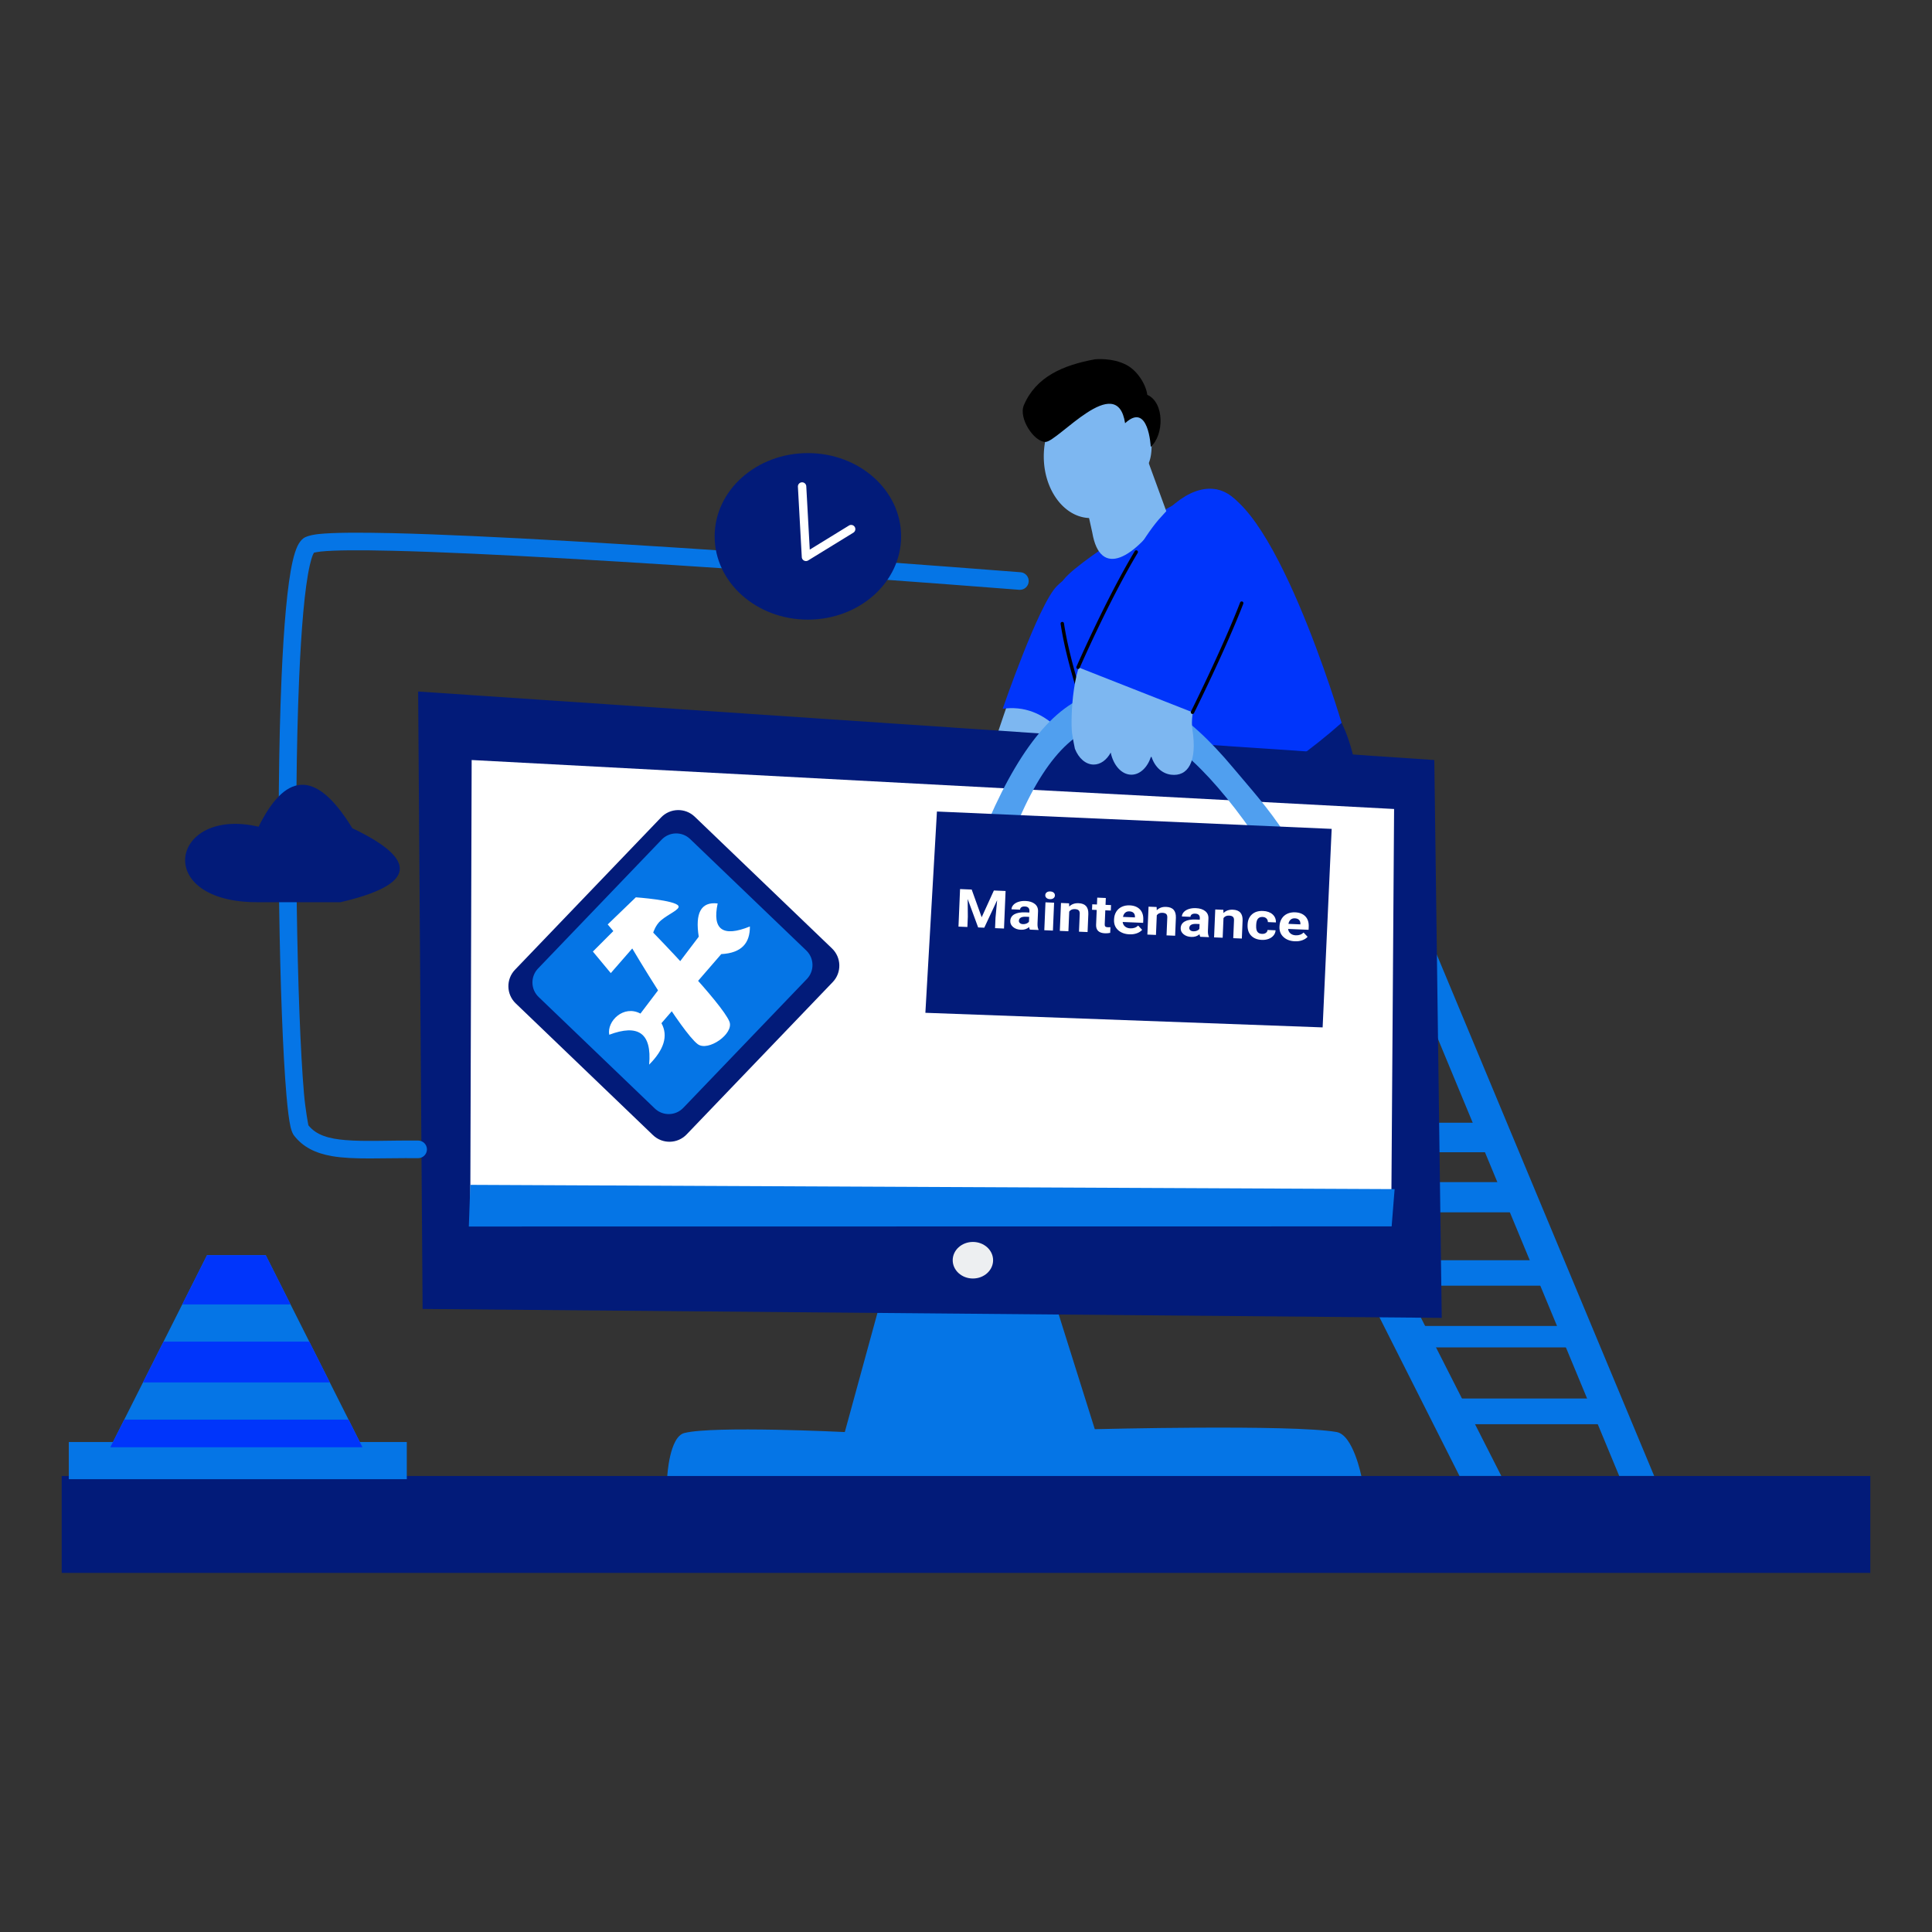 <svg xmlns="http://www.w3.org/2000/svg" fill-rule="evenodd" stroke-linejoin="round" stroke-miterlimit="2" clip-rule="evenodd" viewBox="0 0 3000 3000" id="Websiteundermaintenance"><rect x="0" y="0" width="3000" height="3000" fill="#333333" stroke="none"/><path fill="none" d="M0 0h3000v3000H0z"></path><path fill="#0575e6" d="M2034.3 1743.38h279.447v45.835H2034.3zM2121.29 1956.87h279.447v39.497H2121.29zM2168.61 2059h279.447v33.269H2168.61zM2230.7 2171.63h279.447v39.852H2230.7zM2073.98 1835.63h279.447v46.889H2073.98z" class="color0578d0 svgShape"></path><path fill="#0575e6" d="m1892.06 1427.24-55.85 11.869 430.127 852.844h64.943l-439.22-864.713ZM2188.1 1379.3l-49.863 5.796 376.1 906.861h54.283L2188.1 1379.3Z" class="color0578d0 svgShape"></path><path fill="#7db7f1" d="M1685.92 1029.11c-2.128-34.17-52.453-58.573-78.36-30.574-25.907 27.999-77.08 198.566-77.08 198.566l89.85 6.457s67.719-140.278 65.59-174.449Z" class="coloref7df1 svgShape"></path><path fill="#0035fb" d="M1732.4 933.798c-18.373-43.601-54.258-60.888-91.442-23.551-28.464 28.582-83.962 190.317-83.962 190.317 32.037-4.37 63.082 5.434 92.565 37.533l82.839-204.299Z" class="colorfba800 svgShape"></path><path fill="#021b79" d="M2077.3 1111.87c19.567 30.672 32.636 88.297 34.672 136.5l-107.184-81.134 72.512-55.366Z" class="color010190 svgShape"></path><path fill="#0035fb" d="M1878.36 759.852c-34.114 3.333-224.246 121.659-229.723 145.614-22.143 96.845 117.481 406.05 117.481 406.05 117.06-46.813 224.583-107.25 317.109-189.112 0 0-109.814-371.839-204.867-362.552Z" class="colorfba800 svgShape"></path><path d="M1646.9 968.706c19.239 127.768 116.802 343.899 116.802 343.899a2.647 2.647 0 0 0 4.823-2.178s-97.23-215.251-116.392-342.509a2.646 2.646 0 0 0-5.233.788Z" fill="#000000" class="color000000 svgShape"></path><path fill="#0575e6" d="M1036.13 2292.56s3.179-61.548 26.614-67.404c45.948-11.48 249.072-1.478 249.072-1.478l68.818-251.355 243.371 5.303 75.998 241.616s306.555-7.784 375.555 4.436c25.891 4.585 38.442 68.882 38.442 68.882H1036.13Z" class="color0578d0 svgShape"></path><path fill="#021b79" d="m2227.18 1180.16-1577.9-106.371 6.93 958.754 1582.52 13.861-11.551-866.244Z" class="color010190 svgShape"></path><path fill="#7db7f1" d="m1686.27 782.619 94.877-70.656 29.899 81.894c-50.355 75.813-102.819 104.04-114.934 33.259l-9.842-44.497Z" class="coloref7df1 svgShape"></path><ellipse cx="1510.72" cy="1956.87" fill="#edeff1" rx="31.357" ry="28.388" class="coloredeff1 svgShape"></ellipse><path fill="#ffffff" d="m2164.75 1256.2-1432.36-76.04-2.213 723.108 1430.04-.198 4.524-646.87Z" class="colorffffff svgShape"></path><path fill="#7db7f1" d="M1763.94 732.072c-7.911 41.555-36.492 72.37-70.496 72.37-40.109 0-72.672-42.872-72.672-95.679s32.563-95.68 72.672-95.68c24.145 0 47.623-5.823 58.776 39.428l.031-.034a42.733 42.733 0 0 1 1.922-1.98 34.087 34.087 0 0 1 1.532-1.387c.416-.353.84-.695 1.275-1.023 2.666-2.014 5.843-3.611 9.252-3.613.559 0 1.117.043 1.669.129.838.13 1.658.36 2.445.677 1.199.482 2.312 1.159 3.327 1.956 1.529 1.199 2.84 2.66 3.986 4.224 1.971 2.691 3.486 5.703 4.734 8.789 1.865 4.61 3.151 9.45 4.067 14.332a100.78 100.78 0 0 1 1.709 18.458c.003 4.253-.26 8.512-.874 12.722-.506 3.46-1.247 6.897-2.349 10.218a43.17 43.17 0 0 1-1.091 2.94c-.28.676-.579 1.343-.899 2.001-1.952 4.013-4.796 7.837-8.857 9.898a14.514 14.514 0 0 1-5.234 1.507c-1.643.156-3.297.043-4.918-.252l-.007-.001Z" class="coloref7df1 svgShape"></path><path d="M1786.86 693.856s-3.225-70.733-39.814-36.694c-12.473-81.976-104.419 28.899-123.62 29.078-17.672.165-42.219-36.764-33.572-57.071 18.957-44.52 61.511-62.293 110.303-71.246 0 0 27.015-3.072 49.471 8.993 16.502 8.866 29.798 29.867 31.871 46.167 26.883 11.776 26.21 62.358 5.361 80.773Z" fill="#000000" class="color000000 svgShape"></path><path fill="#0575e6" d="m2165.56 1846.46-1435.25-6.622-2.309 64.695 1432.94-.198 4.614-57.875Z" class="color0578d0 svgShape"></path><path fill="#021b79" d="M1078.78 1268.17c-14.707-14.115-38.103-13.63-52.212 1.082l-226.869 236.555c-14.11 14.712-13.625 38.116 1.082 52.23l213.179 204.595c14.707 14.114 38.103 13.63 52.212-1.082l226.869-236.555c14.11-14.712 13.625-38.116-1.082-52.231L1078.78 1268.17Z" class="color010190 svgShape"></path><path fill="#0575e6" d="M1071.63 1302.83c-12.445-11.944-32.243-11.534-44.183.916l-191.981 200.177c-11.94 12.45-11.53 32.255.916 44.199l180.396 173.132c12.445 11.944 32.243 11.534 44.183-.916l191.982-200.177c11.939-12.45 11.529-32.255-.916-44.199L1071.63 1302.83Z" class="color0578d0 svgShape"></path><path fill="#ffffff" d="M1027.09 1588.78c10.801 19.732 3.966 41.228-19.116 64.35 4.449-49.287-17.261-63.206-61.944-46.395-4.014-20.933 22.17-46.873 48.444-32.849l90.533-119.365c-5.632-35.894 2.827-54.725 29.384-51.638-8.636 40.615 7.842 52.757 50.032 35.749.218 25.388-12.5 41.24-44.473 42.9l-92.86 107.248Z" class="colorffffff svgShape"></path><path fill="#ffffff" d="m981.764 1472.79-33.354 38.252-27.796-33.485 31.766-31.778-8.735-10.327 43.678-42.105s61.696 4.369 66.196 13.505c2.637 5.353-15.243 12.26-27.214 22.326-8.46 7.113-11.98 18.985-11.98 18.985s106.813 109.367 118.329 138.231c7.459 18.699-33.158 47.062-49.238 34.955-25.148-18.934-101.652-148.559-101.652-148.559Z" class="colorffffff svgShape"></path><path fill="#509fef" d="m1582.68 1271.26-47.674 2.531c107.671-246.829 232.627-258.184 380.349-80.944 24.64 29.564 54.513 62.076 80.139 102.07l-50.539-2.318c-146.366-208.962-269.531-235.049-362.275-21.339" class="color5090ef svgShape"></path><path fill="#021b79" d="m2067.81 1287.08-612.94-26.963-17.945 312.545 616.858 22.673 14.027-308.255Z" class="color010190 svgShape"></path><path fill="#ffffff" fill-rule="nonzero" d="m1508.86 1381.31 15.479 43.01 18.946-41.562 18.181.765-2.453 58.301-13.89-.584.67-15.937 2.542-27.45-19.963 42.682-9.506-.4-16.262-44.167.228 27.527-.671 15.937-13.843-.583 2.453-58.301 18.089.762ZM1599.16 1443.51c-.571-1.067-.963-2.381-1.175-3.941-3.361 2.988-7.626 4.373-12.794 4.155-4.892-.206-8.893-1.604-12.005-4.195-3.111-2.592-4.588-5.756-4.431-9.493.193-4.592 2.303-8.033 6.328-10.324 4.026-2.29 9.747-3.293 17.162-3.008l6.137.258.104-2.482c.085-2.002-.44-3.629-1.574-4.88-1.134-1.251-2.977-1.93-5.531-2.038-2.246-.094-4.026.299-5.342 1.179-1.316.881-2.009 2.135-2.077 3.764l-13.336-.561c.105-2.51 1.095-4.795 2.969-6.855 1.875-2.061 4.468-3.629 7.78-4.707 3.312-1.077 6.998-1.53 11.059-1.36 6.153.259 10.98 1.806 14.482 4.641 3.502 2.835 5.15 6.682 4.946 11.54l-.79 18.78c-.143 4.112.388 7.25 1.591 9.413l-.028.681-13.475-.567Zm-10.69-8.513c1.969.083 3.8-.221 5.493-.912 1.694-.691 2.967-1.66 3.821-2.908l.313-7.448-4.983-.209c-6.676-.281-10.314 1.571-10.913 5.557l-.075.679c-.06 1.442.474 2.654 1.604 3.638 1.13.983 2.71 1.518 4.74 1.603ZM1634.97 1445.02l-13.382-.564 1.823-43.325 13.382.563-1.823 43.326Zm-11.872-55.134c.073-1.735.803-3.135 2.188-4.2 1.385-1.064 3.232-1.548 5.539-1.451 2.277.096 4.068.733 5.374 1.911 1.307 1.178 1.924 2.634 1.851 4.37-.075 1.761-.82 3.174-2.236 4.238-1.416 1.063-3.247 1.548-5.493 1.453-2.246-.094-4.029-.731-5.351-1.91-1.322-1.178-1.946-2.649-1.872-4.411ZM1660.05 1402.67l.204 5.023c3.732-3.721 8.597-5.455 14.596-5.202 5.291.222 9.172 1.736 11.643 4.541 2.471 2.805 3.624 6.891 3.459 12.26l-1.177 27.989-13.336-.561 1.166-27.709c.103-2.456-.437-4.264-1.621-5.424-1.184-1.159-3.207-1.799-6.068-1.92-3.753-.158-6.626 1.112-8.62 3.809l-1.285 30.552-13.336-.561 1.823-43.325 12.552.528ZM1717.12 1394.4l-.448 10.651 8.537.359-.357 8.489-8.537-.359-.91 21.622c-.068 1.602.238 2.765.916 3.488.679.724 2.018 1.128 4.017 1.212 1.477.063 2.788.024 3.934-.115l-.369 8.769c-2.644.584-5.35.818-8.119.702-9.352-.394-13.948-4.692-13.788-12.895l.983-23.345-7.291-.306.357-8.489 7.291.307.448-10.652 13.336.562ZM1753.76 1450.82c-7.322-.308-13.2-2.508-17.636-6.599-4.435-4.091-6.516-9.38-6.243-15.866l.047-1.122c.184-4.351 1.316-8.201 3.399-11.549 2.082-3.349 4.939-5.876 8.57-7.582 3.632-1.706 7.724-2.463 12.277-2.271 6.829.287 12.127 2.382 15.892 6.284 3.765 3.903 5.503 9.284 5.214 16.144l-.199 4.725-31.794-1.338c.312 2.848 1.516 5.172 3.613 6.972 2.097 1.799 4.807 2.769 8.129 2.909 5.138.216 9.22-1.23 12.248-4.338l6.285 6.642c-2.103 2.372-4.891 4.173-8.364 5.404-3.472 1.231-7.285 1.76-11.438 1.585Zm-.025-35.661c-2.646-.112-4.824.575-6.535 2.061-1.712 1.486-2.859 3.668-3.442 6.544l18.55.781.039-.926c.047-2.576-.669-4.601-2.148-6.073-1.479-1.473-3.634-2.268-6.464-2.387ZM1796 1408.39l.205 5.023c3.731-3.721 8.596-5.455 14.595-5.203 5.292.223 9.173 1.737 11.643 4.542 2.471 2.805 3.624 6.891 3.46 12.259l-1.178 27.99-13.336-.562 1.166-27.709c.103-2.455-.437-4.263-1.621-5.423-1.184-1.159-3.206-1.799-6.067-1.92-3.753-.158-6.627 1.112-8.62 3.809l-1.286 30.552-13.336-.561 1.823-43.325 12.552.528ZM1863.76 1454.65c-.571-1.066-.963-2.38-1.175-3.94-3.361 2.987-7.626 4.372-12.795 4.155-4.891-.206-8.892-1.604-12.004-4.196-3.111-2.591-4.588-5.755-4.431-9.492.193-4.592 2.303-8.033 6.328-10.324 4.026-2.291 9.746-3.293 17.162-3.008l6.137.258.104-2.482c.085-2.002-.44-3.629-1.574-4.88-1.134-1.251-2.977-1.931-5.531-2.038-2.246-.094-4.026.299-5.342 1.179-1.316.881-2.009 2.135-2.077 3.764l-13.336-.562c.105-2.509 1.095-4.794 2.969-6.854 1.875-2.061 4.468-3.63 7.78-4.707 3.312-1.077 6.998-1.531 11.059-1.36 6.153.259 10.98 1.806 14.482 4.641 3.502 2.835 5.15 6.682 4.946 11.54l-.79 18.78c-.143 4.112.388 7.25 1.591 9.413l-.028.681-13.475-.568Zm-10.69-8.512c1.969.083 3.8-.221 5.493-.912 1.693-.691 2.967-1.66 3.821-2.908l.313-7.448-4.984-.209c-6.675-.281-10.313 1.571-10.912 5.557l-.075.679c-.06 1.442.474 2.654 1.604 3.638 1.13.983 2.71 1.518 4.74 1.603ZM1899.59 1412.75l.204 5.023c3.732-3.72 8.597-5.454 14.596-5.202 5.291.223 9.172 1.736 11.643 4.541 2.47 2.805 3.624 6.892 3.459 12.26l-1.177 27.989-13.336-.561 1.166-27.709c.103-2.456-.437-4.264-1.621-5.423-1.184-1.16-3.207-1.8-6.068-1.92-3.753-.158-6.626 1.111-8.62 3.809l-1.285 30.552-13.336-.562 1.823-43.325 12.552.528ZM1959.55 1450.13c2.461.104 4.485-.399 6.073-1.509 1.587-1.11 2.453-2.638 2.597-4.584l12.505.526c-.154 2.935-1.19 5.586-3.108 7.952-1.918 2.366-4.482 4.157-7.692 5.373-3.21 1.215-6.722 1.742-10.537 1.582-7.137-.3-12.684-2.506-16.641-6.617-3.956-4.111-5.789-9.637-5.497-16.577l.032-.761c.281-6.674 2.551-11.913 6.81-15.719 4.259-3.805 9.957-5.557 17.094-5.257 6.245.263 11.187 2.015 14.826 5.257 3.639 3.242 5.381 7.427 5.227 12.555l-12.505-.527c.033-2.256-.69-4.121-2.169-5.595-1.479-1.474-3.479-2.264-6.002-2.37-3.107-.131-5.494.753-7.161 2.651-1.667 1.899-2.594 5.053-2.779 9.465l-.051 1.203c-.188 4.465.462 7.706 1.948 9.724 1.487 2.018 3.83 3.094 7.03 3.228ZM2010.65 1461.63c-7.322-.308-13.201-2.507-17.636-6.598-4.435-4.091-6.516-9.38-6.243-15.867l.047-1.121c.183-4.351 1.316-8.201 3.398-11.55 2.083-3.349 4.94-5.876 8.571-7.582 3.631-1.705 7.723-2.462 12.276-2.271 6.83.288 12.127 2.382 15.892 6.285 3.765 3.902 5.504 9.283 5.215 16.144l-.199 4.725-31.794-1.338c.312 2.848 1.516 5.171 3.613 6.971 2.097 1.8 4.806 2.77 8.129 2.909 5.137.217 9.22-1.229 12.248-4.338l6.284 6.643c-2.103 2.371-4.89 4.173-8.363 5.404-3.473 1.231-7.285 1.759-11.438 1.584Zm-.025-35.661c-2.646-.111-4.824.576-6.536 2.062-1.711 1.486-2.858 3.667-3.442 6.544l18.551.78.039-.925c.047-2.577-.67-4.601-2.148-6.074-1.479-1.472-3.634-2.268-6.464-2.387Z" class="colorffffff svgShape"></path><path fill="#7db7f1" d="M1664.72 1138.74c-2.865-20.719.641-119.466 30.371-131.015l172.41 58.729c-4.374.972-20.351 37.864-15.908 66.57 7.782 50.291-7.114 73.116-33.197 69.918-13.235-1.623-24.863-11.254-30.274-27.536l-.987-.105c-5.398 16.34-16.947 27.641-30.31 27.641-15.117 0-27.912-14.463-32.107-34.32l-.019-.002c-6.146 11.31-15.698 18.582-26.417 18.582-12.498 0-23.409-9.885-29.185-24.531 0 0-3.209-15.492-4.377-23.931Z" class="coloref7df1 svgShape"></path><path fill="#0035fb" d="M1851.69 1106.02s84.156-168.981 93.066-222.736c15.563-93.895-54.698-181.782-145.48-76.593-50.698 58.745-125.236 229.408-125.236 229.408l177.65 69.921Z" class="colorfba800 svgShape"></path><path d="M1762.1 855.738c-44.387 73.774-90.48 179.302-90.48 179.302a2.646 2.646 0 1 0 4.849 2.118s45.93-105.17 90.165-178.692a2.646 2.646 0 0 0-4.534-2.728ZM1854.06 1107.2s49.372-99.141 76.536-169.79a2.647 2.647 0 0 0-4.94-1.899c-27.09 70.458-76.332 169.33-76.332 169.33a2.645 2.645 0 1 0 4.736 2.359Z" fill="#000000" class="color000000 svgShape"></path><path fill="#0575e6" d="M478.854 1747.33c-.538-2.792-4.757-25.092-6.856-49.53-10.817-125.933-16.484-435.087-7.516-644.008 3.327-77.481 8.595-141.031 16.494-175.849 1.512-6.667 3.088-12.166 4.813-16.346.481-1.168 1.231-2.548 1.722-3.414 2.058-.44 6.696-1.373 10.904-1.803 21.302-2.178 59.995-2.362 110.426-1.178 292.421 6.864 973.778 60.629 973.778 60.629 7.527.593 14.111-5.027 14.705-12.555.594-7.527-5.027-14.111-12.554-14.704 0 0-682.414-53.832-975.287-60.706-51.995-1.221-91.887-.934-113.85 1.312-12.935 1.323-21.092 4.173-24.345 6.568-3.113 2.293-6.425 6.17-9.254 12.011-2.744 5.667-5.377 13.789-7.724 24.136-8.119 35.788-13.727 101.089-17.146 180.726-9.018 210.061-3.285 520.901 7.59 647.521 1.975 22.987 4.17 40.114 6.419 49.811 1.565 6.745 3.697 11.07 5.321 13.178 13.948 18.114 33.557 27.678 59.195 32.126 33.354 5.788 77.976 2.662 133.47 3.131 7.551.063 13.723-6.006 13.787-13.556.064-7.551-6.005-13.723-13.556-13.787-45.063-.381-82.771 1.814-112.897-.721-25.424-2.139-44.952-7.24-57.639-22.992Z" class="color0578d0 svgShape"></path><ellipse cx="1254.47" cy="832.862" fill="#021b79" rx="144.776" ry="129.29" class="color010190 svgShape"></ellipse><path fill="#ffffff" d="m1318.26 816.057-60.862 37.387-5.414-98.356a6.508 6.508 0 1 0-12.997.715l6.015 109.26a6.508 6.508 0 0 0 9.905 5.187l70.166-43.102a6.508 6.508 0 1 0-6.813-11.091Z" class="colorffffff svgShape"></path><path fill="#021b79" d="M401.523 1283.73c-136.657-31.897-166.787 118.365 0 117.222h127.063c117.423-27.178 121.858-65.654 18.482-114.912-58.791-96.321-105.681-82.64-145.545-2.31ZM95.801 2291.96h2808.4v150.471H95.801z" class="color010190 svgShape"></path><path fill="#0575e6" d="M106.842 2239.15h524.826v57.731H106.842z" class="color0578d0 svgShape"></path><path fill="#0575e6" d="M562.832 2247.3H171.306l150.174-298.265h91.178L562.832 2247.3Z" class="color0578d0 svgShape"></path><path fill="#0035fb" d="m541.219 2204.38 21.613 42.926H171.306l21.613-42.926h348.3Zm-29.067-57.731H221.986l31.925-63.406h226.316l31.925 63.406Zm-60.992-121.137H282.978l38.502-76.471h91.178l38.502 76.471Z" class="colorfba800 svgShape"></path></svg>